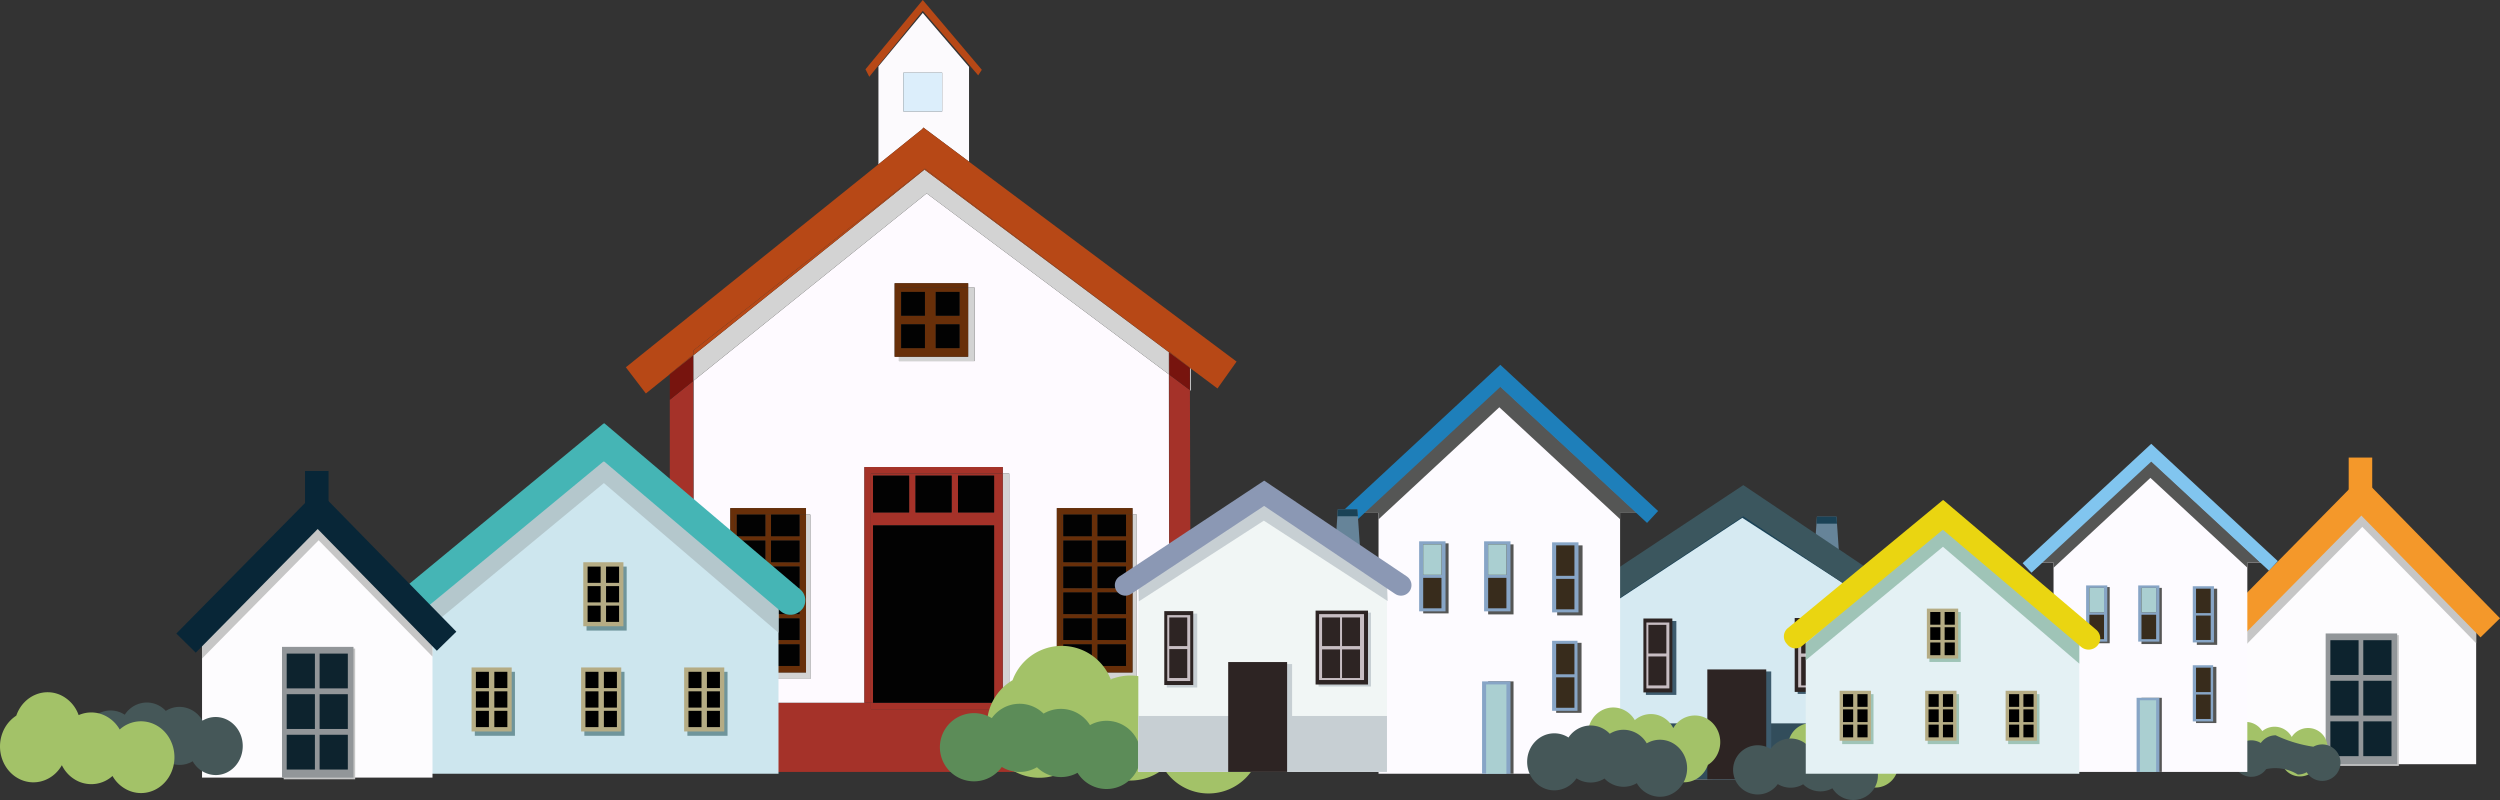 <svg xmlns="http://www.w3.org/2000/svg" viewBox="0 0 1545.36 494.52"><rect x="0" y="0" width="1545.36" height="494.52" fill="#333333" stroke="none"/><defs><style>.cls-1{fill:#a53229;}.cls-2{fill:#d3d3d3;}.cls-3{fill:#77140e;}.cls-4{fill:#b74816;}.cls-5{fill:#fefaff;}.cls-6{fill:#682f09;}.cls-7{fill:#020202;}.cls-8{fill:#fcfafd;}.cls-9{fill:#dceefb;}.cls-10{fill:#a3c268;}.cls-11{fill:#5c8c58;}.cls-12{fill:#668499;}.cls-13{fill:#d6eaf2;}.cls-14{fill:#324d5b;}.cls-15{fill:#3d5b6d;}.cls-16{fill:#1a4256;}.cls-17{fill:#2d2423;}.cls-18{fill:#c7bdc2;}.cls-19,.cls-39{fill:none;stroke-linecap:round;stroke-miterlimit:10;}.cls-19{stroke:#3b565e;stroke-width:16px;}.cls-20{fill:#cde6ee;}.cls-21{fill:#b4c7cc;}.cls-22{fill:#45b5b5;}.cls-23{fill:#6f959b;}.cls-24{fill:#b5ac84;}.cls-25{fill:#082637;}.cls-26{fill:#fdfcfe;}.cls-27{fill:#c6c6c6;}.cls-28{fill:#929699;}.cls-29{fill:#0d232e;}.cls-30{fill:#f4982a;}.cls-31{fill:#fdfbff;}.cls-32{fill:#555655;}.cls-33{fill:#87a5c6;}.cls-34{fill:#382c1c;}.cls-35{fill:#1e7fba;}.cls-36{fill:#aacfd1;}.cls-37{fill:#f1f6f5;}.cls-38{fill:#c7cfd3;}.cls-39{stroke:#8b98b4;stroke-width:13px;}.cls-40{fill:#455758;}.cls-41{fill:#81c5ef;}.cls-42{fill:#e4f1f4;}.cls-43{fill:#9fc4b7;}.cls-44{fill:#ead511;}</style></defs><title>Asset 23</title><g id="Layer_2" data-name="Layer 2"><g id="레이어_1" data-name="레이어 1"><polygon class="cls-1" points="736.13 442.4 736.13 477.15 414.03 477.15 414.03 434.38 428.73 434.38 534.32 434.38 538.33 434.38 538.33 438.39 623.86 438.39 623.86 434.38 722.76 434.38 722.77 442.4 736.13 442.4"/><polygon class="cls-1" points="736.13 434.38 736.13 442.4 736.11 434.38 736.13 434.38"/><polygon class="cls-2" points="736.13 227.85 736.13 241.56 735.54 241.12 735.5 227.38 736.13 227.85"/><polygon class="cls-1" points="736.11 434.38 736.13 442.4 722.77 442.4 722.76 434.38 722.77 434.38 736.11 434.38"/><polygon class="cls-1" points="735.54 241.12 736.11 434.38 722.77 434.38 722.77 231.57 735.54 241.12"/><polygon class="cls-3" points="735.5 227.38 735.54 241.12 722.77 231.57 722.77 217.87 735.5 227.38"/><polygon class="cls-4" points="735.5 227.22 735.5 227.38 722.77 217.87 722.77 217.86 722.5 217.66 722.5 217.22 735.5 227.22"/><polygon class="cls-1" points="722.77 231.57 722.77 434.38 722.76 434.38 722.52 231.38 722.77 231.57"/><polygon class="cls-1" points="722.77 217.87 722.77 231.57 722.52 231.38 722.5 217.67 722.77 217.86 722.77 217.87"/><polygon class="cls-4" points="722.77 217.86 722.5 217.67 722.5 217.66 722.77 217.86"/><path class="cls-5" d="M722.52,231.38l.24,203h-98.9V292.7h-4v-4H534.32V434.38H428.73V235.31h0L572.79,119.52Zm-19.8,188.3V318.1h-2.67v-4H653.27V415.67h2.67v4ZM602.48,223.2V177.76h-4v-2.67H553v45.44h2.67v2.67ZM500.9,419.68V318.1h-2.67v-4H451.45V415.67h2.67v4Z"/><polygon class="cls-2" points="722.5 217.67 722.52 231.38 572.79 119.52 428.73 235.3 428.73 219.52 571.34 104.92 571.59 104.92 722.5 217.66 722.5 217.67"/><polygon class="cls-4" points="572.63 104.92 722.5 217.66 571.59 104.92 572.63 104.92"/><polygon class="cls-2" points="702.72 318.1 702.72 419.68 655.94 419.68 655.94 415.67 700.05 415.67 700.05 318.1 702.72 318.1"/><path class="cls-6" d="M700.05,318.1v97.57H655.94V318.1h1.34v13.36h17.61V318.1h3.53v13.36H696V318.1Zm-4,93.56V398.29H678.42v13.37Zm0-16V382.25H678.42v13.37Zm0-16V366.21H678.42v13.37Zm0-16V350.18H678.42v13.36Zm0-16V334.14H678.42V347.5Zm-21.15,64.16V398.29H657.28v13.37Zm0-16V382.25H657.28v13.37Zm0-16V366.21H657.28v13.37Zm0-16V350.18H657.28v13.36Zm0-16V334.14H657.28V347.5Z"/><polygon class="cls-6" points="700.05 314.09 700.05 318.1 696.04 318.1 678.42 318.1 674.89 318.1 657.28 318.1 655.94 318.1 655.94 415.67 653.27 415.67 653.27 314.09 700.05 314.09"/><rect class="cls-7" x="678.42" y="398.29" width="17.62" height="13.37"/><rect class="cls-7" x="678.42" y="382.25" width="17.62" height="13.37"/><rect class="cls-7" x="678.42" y="366.21" width="17.62" height="13.37"/><rect class="cls-7" x="678.42" y="350.18" width="17.62" height="13.36"/><rect class="cls-7" x="678.42" y="334.14" width="17.62" height="13.36"/><rect class="cls-7" x="678.42" y="318.1" width="17.62" height="13.36"/><rect class="cls-7" x="657.28" y="398.29" width="17.61" height="13.37"/><rect class="cls-7" x="657.28" y="382.25" width="17.61" height="13.37"/><rect class="cls-7" x="657.28" y="366.21" width="17.61" height="13.37"/><rect class="cls-7" x="657.28" y="350.18" width="17.61" height="13.36"/><rect class="cls-7" x="657.28" y="334.14" width="17.61" height="13.36"/><rect class="cls-7" x="657.28" y="318.1" width="17.61" height="13.36"/><polygon class="cls-1" points="623.86 434.38 623.86 438.39 538.33 438.39 538.33 434.38 539.66 434.38 614.51 434.38 619.85 434.38 623.86 434.38"/><rect class="cls-2" x="619.85" y="292.7" width="4.01" height="141.68"/><path class="cls-1" d="M619.85,292.7V434.38h-5.34V324.78H539.66v109.6h-1.33V292.7Zm-5.34,24.06V294H592.19v22.72Zm-26.26,0V294H565.92v22.72Zm-26.27,0V294H539.66v22.72Z"/><polygon class="cls-1" points="619.85 288.69 619.85 292.7 538.33 292.7 538.33 434.38 534.32 434.38 534.32 288.69 619.85 288.69"/><rect class="cls-7" x="539.66" y="324.78" width="74.85" height="109.6"/><rect class="cls-7" x="592.19" y="294.04" width="22.32" height="22.72"/><polygon class="cls-4" points="570.4 0 606.91 43.15 604.66 46.57 570.4 6.69 537.34 47.46 534.98 42.82 570.4 0"/><polygon class="cls-2" points="602.48 177.76 602.48 223.2 555.7 223.2 555.7 220.53 598.47 220.53 598.47 177.76 602.48 177.76"/><path class="cls-8" d="M599,41.34v58.6L571.16,79.15l-.11-.14,0,0-.24-.18-.63.88L543,101.58V41L570.4,8ZM582.41,68.92v-24h-24v24Z"/><path class="cls-6" d="M598.47,177.76v42.77H555.7V177.76Zm-5.35,37.43V200.48h-14.7v14.71Zm0-20.05v-14.7h-14.7v14.7Zm-21.38,20.05V200.48H557v14.71Zm0-20.05v-14.7H557v14.7Z"/><polygon class="cls-6" points="598.47 175.09 598.47 177.76 555.7 177.76 555.7 220.53 553.03 220.53 553.03 175.09 598.47 175.09"/><rect class="cls-7" x="578.42" y="200.48" width="14.7" height="14.71"/><rect class="cls-7" x="578.42" y="180.44" width="14.7" height="14.7"/><rect class="cls-7" x="565.92" y="294.04" width="22.33" height="22.72"/><rect class="cls-9" x="558.4" y="44.9" width="24.01" height="24.02"/><polygon class="cls-4" points="572.63 104.92 571.59 104.92 571.46 104.82 571.34 104.92 570.89 104.92 571.74 104.25 572.63 104.92"/><rect class="cls-7" x="557.04" y="200.48" width="14.7" height="14.71"/><rect class="cls-7" x="557.04" y="180.44" width="14.7" height="14.7"/><polygon class="cls-2" points="571.46 104.82 571.59 104.92 571.34 104.92 571.46 104.82"/><polygon class="cls-4" points="571.34 104.92 428.73 219.52 428.73 216.52 570.89 104.92 571.34 104.92"/><rect class="cls-7" x="539.66" y="294.04" width="22.32" height="22.72"/><polygon class="cls-4" points="598.98 99.94 571.16 79.15 571.05 79.01 571.01 79.04 570.77 78.86 570.14 79.74 542.96 101.58 386.87 227.03 399.23 243.23 414.03 231.34 414.03 231.22 428.5 219.22 428.5 219.71 428.73 219.52 428.73 216.52 570.89 104.92 571.74 104.25 572.63 104.92 722.5 217.66 722.5 217.22 735.5 227.22 735.5 227.38 736.13 227.85 752.58 240.14 764.38 223.51 598.98 99.94"/><polygon class="cls-2" points="500.9 318.1 500.9 419.68 454.12 419.68 454.12 415.67 498.23 415.67 498.23 318.1 500.9 318.1"/><path class="cls-6" d="M498.23,318.1v97.57H454.12V318.1h1.34v13.36h17.62V318.1h3.52v13.36h17.62V318.1Zm-4,93.56V398.29H476.6v13.37Zm0-16V382.25H476.6v13.37Zm0-16V366.21H476.6v13.37Zm0-16V350.18H476.6v13.36Zm0-16V334.14H476.6V347.5Zm-21.14,64.16V398.29H455.46v13.37Zm0-16V382.25H455.46v13.37Zm0-16V366.21H455.46v13.37Zm0-16V350.18H455.46v13.36Zm0-16V334.14H455.46V347.5Z"/><polygon class="cls-6" points="498.23 314.09 498.23 318.1 494.22 318.1 476.6 318.1 473.08 318.1 455.46 318.1 454.12 318.1 454.12 415.67 451.45 415.67 451.45 314.09 498.23 314.09"/><rect class="cls-7" x="476.6" y="398.29" width="17.62" height="13.37"/><rect class="cls-7" x="476.6" y="382.25" width="17.62" height="13.37"/><rect class="cls-7" x="476.6" y="366.21" width="17.62" height="13.37"/><rect class="cls-7" x="476.6" y="350.18" width="17.62" height="13.36"/><rect class="cls-7" x="476.6" y="334.14" width="17.62" height="13.36"/><rect class="cls-7" x="476.6" y="318.1" width="17.62" height="13.36"/><rect class="cls-7" x="455.46" y="398.29" width="17.62" height="13.37"/><rect class="cls-7" x="455.46" y="382.25" width="17.62" height="13.37"/><rect class="cls-7" x="455.46" y="366.21" width="17.62" height="13.37"/><rect class="cls-7" x="455.46" y="350.18" width="17.62" height="13.36"/><rect class="cls-7" x="455.46" y="334.14" width="17.62" height="13.36"/><rect class="cls-7" x="455.46" y="318.1" width="17.62" height="13.36"/><polygon class="cls-2" points="428.73 235.3 428.73 235.31 428.52 235.47 428.5 219.71 428.73 219.52 428.73 235.3"/><polygon class="cls-1" points="428.52 235.48 428.73 434.38 414.03 434.38 414.03 247.12 428.52 235.48"/><polygon class="cls-3" points="428.5 219.71 428.52 235.47 428.52 235.48 414.03 247.12 414.03 231.34 428.5 219.71"/><polygon class="cls-4" points="428.5 219.22 428.5 219.71 414.03 231.34 414.03 231.22 428.5 219.22"/><path class="cls-10" d="M612.72,435.45a32.46,32.46,0,0,0,57.45,29.87,32.44,32.44,0,0,0,49.26,9.75,32.45,32.45,0,1,0,7-42.1,32.43,32.43,0,0,0-39.83-13,32.45,32.45,0,0,0-60.06-1.1q-.33.79-.63,1.59A32.31,32.31,0,0,0,612.72,435.45Z"/><path class="cls-11" d="M684,445.56a21,21,0,0,0-10.24,2.66,21.09,21.09,0,0,0-28.68-7.1,21.06,21.06,0,0,0-32,2.8,21.08,21.08,0,1,0,6.19,30.17,21.09,21.09,0,0,0,21.73.15,21.09,21.09,0,0,0,25.07,3.45A21.08,21.08,0,1,0,684,445.56Z"/><polygon class="cls-12" points="1137.47 352.08 1120.89 352.08 1122.83 323.69 1123.13 319.36 1135.23 319.36 1135.53 323.69 1137.47 352.08"/><polygon class="cls-13" points="1153.52 363.19 1153.52 481.72 999.81 481.72 999.81 363.19 1076.36 312.57 1153.52 363.19"/><rect class="cls-14" x="999.81" y="447.15" width="153.71" height="34.57"/><rect class="cls-15" x="1058.45" y="415.05" width="36.42" height="66.67"/><polygon class="cls-16" points="1153.52 364.63 1153.52 369.79 1076.98 320.09 999.81 370.96 999.81 365.78 1076.97 314.93 1153.52 364.63"/><rect class="cls-15" x="1111.23" y="383.26" width="32.41" height="45.68"/><rect class="cls-15" x="1017.4" y="383.87" width="18.83" height="45.68"/><rect class="cls-17" x="1109.38" y="382.02" width="32.41" height="45.68"/><rect class="cls-18" x="1111.54" y="384.18" width="27.78" height="40.74"/><rect class="cls-17" x="1113.39" y="386.25" width="11.11" height="17.69"/><rect class="cls-17" x="1125.74" y="386.25" width="11.11" height="17.69"/><rect class="cls-17" x="1113.39" y="406" width="11.11" height="17.69"/><rect class="cls-17" x="1125.74" y="406" width="11.11" height="17.69"/><rect class="cls-17" x="1015.86" y="382.33" width="17.9" height="45.68"/><rect class="cls-18" x="1017.71" y="384.8" width="14.2" height="40.74"/><rect class="cls-17" x="1018.94" y="386.25" width="11.11" height="17.69"/><rect class="cls-17" x="1018.94" y="405.79" width="11.11" height="17.9"/><polyline class="cls-19" points="991.78 366.28 1077.59 309.49 1162.16 366.28"/><rect class="cls-17" x="1055.37" y="413.81" width="36.42" height="67.91"/><polygon class="cls-16" points="1135.53 323.69 1122.83 323.69 1123.13 319.36 1135.23 319.36 1135.53 323.69"/><polygon class="cls-20" points="481.23 478.29 264.67 478.29 264.67 372.36 373.29 281.18 481.23 372.36 481.23 478.29"/><polygon class="cls-21" points="264.67 374.77 264.67 388.45 373.29 298.61 481.23 391.13 481.23 372.36 373.29 281.18 264.67 374.77"/><path class="cls-22" d="M495.7,376.77a8.79,8.79,0,0,0-1-12.39L373.55,261.62l-.24.29-.15-.18L250.46,363a8.53,8.53,0,0,0-1.15,12l.87,1.05a8.22,8.22,0,0,0,11.57,1.11l111-91.66a.8.8,0,0,1,1,0l108.8,92.31a9.32,9.32,0,0,0,13.13-1.08Z"/><rect class="cls-23" x="362.56" y="350.23" width="24.81" height="39.56"/><rect class="cls-24" x="360.55" y="347.55" width="24.81" height="39.56"/><rect x="363.23" y="350.23" width="8.05" height="10.06"/><rect x="374.63" y="350.23" width="8.05" height="10.06"/><rect x="363.23" y="362.3" width="8.05" height="10.06"/><rect x="374.63" y="362.3" width="8.05" height="10.06"/><rect x="363.23" y="374.37" width="8.05" height="10.06"/><rect x="374.63" y="374.37" width="8.05" height="10.06"/><rect class="cls-23" x="293.5" y="415.27" width="24.81" height="39.56"/><rect class="cls-24" x="291.49" y="412.59" width="24.81" height="39.56"/><rect x="294.17" y="415.27" width="8.05" height="10.06"/><rect x="305.57" y="415.27" width="8.05" height="10.06"/><rect x="294.17" y="427.34" width="8.05" height="10.06"/><rect x="305.57" y="427.34" width="8.05" height="10.06"/><rect x="294.17" y="439.4" width="8.05" height="10.06"/><rect x="305.57" y="439.4" width="8.05" height="10.06"/><rect class="cls-23" x="361.22" y="415.27" width="24.81" height="39.56"/><rect class="cls-24" x="359.21" y="412.59" width="24.81" height="39.56"/><rect x="361.89" y="415.27" width="8.05" height="10.06"/><rect x="373.29" y="415.27" width="8.05" height="10.06"/><rect x="361.89" y="427.34" width="8.05" height="10.06"/><rect x="373.29" y="427.34" width="8.05" height="10.06"/><rect x="361.89" y="439.4" width="8.05" height="10.06"/><rect x="373.29" y="439.4" width="8.05" height="10.06"/><rect class="cls-23" x="424.91" y="415.27" width="24.81" height="39.56"/><rect class="cls-24" x="422.9" y="412.59" width="24.81" height="39.56"/><rect x="425.58" y="415.27" width="8.05" height="10.06"/><rect x="436.98" y="415.27" width="8.05" height="10.06"/><rect x="425.58" y="427.34" width="8.05" height="10.06"/><rect x="436.98" y="427.34" width="8.05" height="10.06"/><rect x="425.58" y="439.4" width="8.05" height="10.06"/><rect x="436.98" y="439.4" width="8.05" height="10.06"/><rect class="cls-25" x="188.55" y="291.13" width="14.54" height="21.22"/><polygon class="cls-26" points="267.34 387.64 267.34 480.67 124.89 480.67 124.89 387.64 196.4 314.97 267.34 387.64"/><polygon class="cls-27" points="267.34 387.64 267.34 405.89 196.96 333.97 124.89 407.08 124.89 387.64 196.4 314.97 267.34 387.64"/><rect class="cls-27" x="175.36" y="400.9" width="44.19" height="80.82"/><polygon class="cls-25" points="121.01 403.45 109 391.61 196.43 302.94 282.08 390.47 270.03 402.26 196.38 327 121.01 403.45"/><rect class="cls-28" x="174.31" y="399.86" width="44.19" height="80.82"/><rect class="cls-29" x="177.22" y="404.02" width="17.44" height="21.5"/><rect class="cls-29" x="197.57" y="404.02" width="17.44" height="21.5"/><rect class="cls-29" x="177.22" y="429.11" width="17.44" height="21.5"/><rect class="cls-29" x="197.57" y="429.11" width="17.44" height="21.5"/><rect class="cls-29" x="177.22" y="454.19" width="17.44" height="21.5"/><rect class="cls-29" x="197.57" y="454.19" width="17.44" height="21.5"/><rect class="cls-30" x="1451.83" y="282.84" width="14.54" height="21.22"/><polygon class="cls-26" points="1530.62 379.36 1530.62 472.39 1388.17 472.39 1388.17 379.36 1459.68 306.68 1530.62 379.36"/><polygon class="cls-27" points="1530.62 379.36 1530.62 397.6 1460.24 325.69 1388.17 398.8 1388.17 379.36 1459.68 306.68 1530.62 379.36"/><rect class="cls-27" x="1438.63" y="392.61" width="44.19" height="80.82"/><polygon class="cls-30" points="1384.29 395.16 1372.28 383.32 1459.7 294.65 1545.36 382.18 1533.31 393.98 1459.66 318.71 1384.29 395.16"/><rect class="cls-28" x="1437.59" y="391.57" width="44.19" height="80.82"/><rect class="cls-29" x="1440.5" y="395.73" width="17.44" height="21.5"/><rect class="cls-29" x="1460.85" y="395.73" width="17.44" height="21.5"/><rect class="cls-29" x="1440.5" y="420.82" width="17.44" height="21.5"/><rect class="cls-29" x="1460.85" y="420.82" width="17.44" height="21.5"/><rect class="cls-29" x="1440.5" y="445.91" width="17.44" height="21.5"/><rect class="cls-29" x="1460.85" y="445.91" width="17.44" height="21.5"/><polygon class="cls-31" points="1015.26 317.05 1001.45 317.05 1001.45 478.29 852.13 478.29 852.13 317.05 837.08 317.05 926.17 234.86 1015.26 317.05"/><polygon class="cls-32" points="1012.04 317.05 1001.45 317.05 1001.45 320.92 926.79 251.74 852.13 321.01 852.13 317.05 841.65 317.05 926.79 238.05 1012.04 317.05"/><rect class="cls-32" x="961.93" y="397.35" width="15.69" height="43.29"/><rect class="cls-32" x="964.44" y="399.24" width="11.29" height="18.82"/><rect class="cls-32" x="964.44" y="419.94" width="11.29" height="18.82"/><rect class="cls-32" x="919.89" y="421.2" width="15.69" height="57.09"/><rect class="cls-32" x="922.4" y="423.68" width="11.29" height="24.82"/><rect class="cls-32" x="922.4" y="450.98" width="11.29" height="24.82"/><rect class="cls-32" x="962.56" y="337.12" width="15.69" height="43.29"/><rect class="cls-32" x="965.07" y="339.01" width="11.29" height="18.82"/><rect class="cls-32" x="965.07" y="359.71" width="11.29" height="18.82"/><rect class="cls-32" x="919.89" y="336.5" width="15.69" height="43.29"/><rect class="cls-32" x="922.4" y="338.38" width="11.29" height="18.82"/><rect class="cls-32" x="922.4" y="359.08" width="11.29" height="18.82"/><rect class="cls-32" x="879.74" y="335.87" width="15.69" height="43.29"/><rect class="cls-32" x="882.25" y="337.75" width="11.29" height="18.82"/><rect class="cls-32" x="882.25" y="358.46" width="11.29" height="18.82"/><rect class="cls-33" x="877.23" y="334.61" width="16.31" height="43.29"/><rect class="cls-34" x="879.74" y="336.5" width="11.29" height="18.82"/><rect class="cls-34" x="879.74" y="357.2" width="11.29" height="18.82"/><rect class="cls-33" x="917.38" y="334.61" width="16.31" height="43.29"/><rect class="cls-34" x="919.89" y="336.5" width="11.29" height="18.82"/><rect class="cls-34" x="919.89" y="357.2" width="11.29" height="18.82"/><rect class="cls-33" x="959.42" y="335.24" width="16.31" height="43.29"/><rect class="cls-34" x="961.93" y="337.12" width="11.29" height="18.82"/><rect class="cls-34" x="961.93" y="357.83" width="11.29" height="18.82"/><polygon class="cls-35" points="835.16 324.8 828.33 317.45 927.42 225.5 1024.94 315.88 1018.12 323.24 927.42 239.19 835.16 324.8"/><rect class="cls-36" x="879.74" y="336.5" width="11.29" height="18.82"/><rect class="cls-36" x="919.89" y="336.5" width="11.29" height="18.82"/><rect class="cls-33" x="959.42" y="396.1" width="15.69" height="43.29"/><rect class="cls-34" x="961.93" y="397.98" width="11.29" height="18.82"/><rect class="cls-34" x="961.93" y="418.69" width="11.29" height="18.82"/><rect class="cls-33" x="916.13" y="421.2" width="17.57" height="57.09"/><rect class="cls-36" x="918.64" y="423.08" width="12.55" height="55.21"/><polygon class="cls-12" points="841.3 347.51 824.72 347.51 826.67 319.11 826.96 314.79 839.06 314.79 839.36 319.11 841.3 347.51"/><polygon class="cls-37" points="857.35 358.62 857.35 477.15 703.64 477.15 703.64 358.62 780.19 308 857.35 358.62"/><rect class="cls-38" x="703.64" y="442.58" width="153.71" height="34.57"/><rect class="cls-38" x="762.29" y="410.48" width="36.42" height="66.67"/><polygon class="cls-38" points="857.35 360.06 857.77 371.54 781.23 321.84 704 371.72 703.64 361.21 780.8 310.36 857.35 360.06"/><rect class="cls-38" x="815.07" y="378.68" width="32.41" height="45.68"/><rect class="cls-38" x="721.23" y="379.3" width="18.83" height="45.68"/><rect class="cls-17" x="813.22" y="377.45" width="32.41" height="45.68"/><rect class="cls-18" x="815.38" y="379.61" width="27.78" height="40.74"/><rect class="cls-17" x="817.23" y="381.68" width="11.11" height="17.69"/><rect class="cls-17" x="829.57" y="381.68" width="11.11" height="17.69"/><rect class="cls-17" x="817.23" y="401.43" width="11.11" height="17.69"/><rect class="cls-17" x="829.57" y="401.43" width="11.11" height="17.69"/><rect class="cls-17" x="719.69" y="377.76" width="17.9" height="45.68"/><rect class="cls-18" x="721.54" y="380.23" width="14.2" height="40.74"/><rect class="cls-17" x="722.78" y="381.68" width="11.11" height="17.69"/><rect class="cls-17" x="722.78" y="401.22" width="11.11" height="17.9"/><polyline class="cls-39" points="695.62 361.71 781.42 304.91 866 361.71"/><rect class="cls-17" x="759.2" y="409.24" width="36.42" height="67.91"/><polygon class="cls-16" points="839.36 319.11 826.67 319.11 826.96 314.79 839.06 314.79 839.36 319.11"/><path class="cls-10" d="M1062.08,465.22c3.43-8.34-.24-18-8.19-21.62a15.3,15.3,0,0,0-19.55,6.48,16,16,0,0,0-7.62-7.35,15.09,15.09,0,0,0-16.17,2.41,15.88,15.88,0,0,0-7.13-6.46c-7.95-3.6-17.17.25-20.6,8.59s.24,18,8.19,21.62a15.07,15.07,0,0,0,16.17-2.41,15.82,15.82,0,0,0,7.13,6.46,14.94,14.94,0,0,0,12.11.13,16.06,16.06,0,0,0,8.4,9.15c8,3.6,17.18-.25,20.6-8.59.11-.27.22-.54.31-.81A16.11,16.11,0,0,0,1062.08,465.22Z"/><path class="cls-40" d="M1026.09,457.27a16.09,16.09,0,0,0-8.16,2.22,16.65,16.65,0,0,0-14.31-8.39,16.13,16.13,0,0,0-8.55,2.46,16.31,16.31,0,0,0-11.81-5.1,16.53,16.53,0,0,0-13.7,7.43,16.14,16.14,0,0,0-8.77-2.59c-9.27,0-16.79,7.89-16.79,17.63s7.52,17.62,16.79,17.62a16.56,16.56,0,0,0,13.7-7.43,16.12,16.12,0,0,0,17.32.13,16.35,16.35,0,0,0,11.81,5.1,16.15,16.15,0,0,0,8.16-2.22,16.65,16.65,0,0,0,14.31,8.39c9.27,0,16.79-7.89,16.79-17.63S1035.36,457.27,1026.09,457.27Z"/><path class="cls-10" d="M1178.2,471a14.19,14.19,0,0,0-25.11-13.06,14.18,14.18,0,0,0-21.53-4.26,14.18,14.18,0,1,0-3,18.4,14.19,14.19,0,0,0,17.41,5.69,14.18,14.18,0,0,0,26.25.48c.1-.23.19-.47.28-.7A14.06,14.06,0,0,0,1178.2,471Z"/><path class="cls-40" d="M1145.63,464.12a15.11,15.11,0,0,0-7.39,1.91,15.19,15.19,0,0,0-20.68-5.11,15.19,15.19,0,0,0-23.09,2,15.21,15.21,0,1,0,4.46,21.75,15.17,15.17,0,0,0,15.67.12,15.18,15.18,0,0,0,18.08,2.48,15.2,15.2,0,1,0,13-23.16Z"/><path class="cls-10" d="M1437.84,466.55a12,12,0,0,0-21.22-11,12,12,0,0,0-18.2-3.6,12,12,0,1,0-2.57,15.56,12,12,0,0,0,14.71,4.8,12,12,0,0,0,22.19.41c.09-.19.16-.39.24-.59A11.86,11.86,0,0,0,1437.84,466.55Z"/><path class="cls-40" d="M1435.47,460.16a11.15,11.15,0,0,0-5.48,1.42,82.84,82.84,0,0,1-23.28-7.06,11.28,11.28,0,0,0-9.21,4.76,11.28,11.28,0,1,0,3.32,16.14,26.6,26.6,0,0,1,19.56,3.35,11.26,11.26,0,0,0,5.48-1.42,11.28,11.28,0,1,0,9.61-17.19Z"/><path class="cls-40" d="M133.29,443.22a15.71,15.71,0,0,0-8.11,2.26A16.49,16.49,0,0,0,111,436.94a15.76,15.76,0,0,0-8.51,2.5,16.05,16.05,0,0,0-11.75-5.19,16.36,16.36,0,0,0-13.62,7.57,15.82,15.82,0,0,0-8.72-2.64c-9.23,0-16.71,8-16.71,17.94s7.48,17.94,16.71,17.94A16.37,16.37,0,0,0,82,467.49a15.71,15.71,0,0,0,17.22.14A16.09,16.09,0,0,0,111,472.82a15.74,15.74,0,0,0,8.12-2.26,16.48,16.48,0,0,0,14.22,8.54c9.23,0,16.71-8,16.71-17.94S142.52,443.22,133.29,443.22Z"/><polygon class="cls-31" points="1400.24 347.79 1389.17 347.79 1389.17 477.15 1269.38 477.15 1269.38 347.79 1257.3 347.79 1328.77 281.85 1400.24 347.79"/><polygon class="cls-32" points="1397.67 347.79 1389.17 347.79 1389.17 350.9 1329.27 295.39 1269.38 350.97 1269.38 347.79 1260.97 347.79 1329.27 284.41 1397.67 347.79"/><rect class="cls-32" x="1357.46" y="412.22" width="12.58" height="34.73"/><rect class="cls-32" x="1359.47" y="413.73" width="9.06" height="15.1"/><rect class="cls-32" x="1359.47" y="430.34" width="9.06" height="15.1"/><rect class="cls-32" x="1323.74" y="431.34" width="12.58" height="45.8"/><rect class="cls-32" x="1325.75" y="433.33" width="9.06" height="19.91"/><rect class="cls-32" x="1325.75" y="455.24" width="9.06" height="19.91"/><rect class="cls-32" x="1357.96" y="363.89" width="12.58" height="34.73"/><rect class="cls-32" x="1359.98" y="365.4" width="9.06" height="15.1"/><rect class="cls-32" x="1359.98" y="382.01" width="9.06" height="15.1"/><rect class="cls-32" x="1323.74" y="363.39" width="12.58" height="34.73"/><rect class="cls-32" x="1325.75" y="364.9" width="9.06" height="15.1"/><rect class="cls-32" x="1325.75" y="381.51" width="9.06" height="15.1"/><rect class="cls-32" x="1291.52" y="362.89" width="12.58" height="34.73"/><rect class="cls-32" x="1293.54" y="364.4" width="9.06" height="15.1"/><rect class="cls-32" x="1293.54" y="381.01" width="9.06" height="15.1"/><rect class="cls-33" x="1289.51" y="361.88" width="13.09" height="34.73"/><rect class="cls-34" x="1291.52" y="363.39" width="9.06" height="15.1"/><rect class="cls-34" x="1291.52" y="380" width="9.06" height="15.1"/><rect class="cls-33" x="1321.72" y="361.88" width="13.09" height="34.73"/><rect class="cls-34" x="1323.74" y="363.39" width="9.06" height="15.1"/><rect class="cls-34" x="1323.74" y="380" width="9.06" height="15.1"/><rect class="cls-33" x="1355.45" y="362.38" width="13.09" height="34.73"/><rect class="cls-34" x="1357.46" y="363.89" width="9.06" height="15.1"/><rect class="cls-34" x="1357.46" y="380.5" width="9.06" height="15.1"/><polygon class="cls-41" points="1255.76 354.01 1250.28 348.11 1329.78 274.35 1408.02 346.85 1402.54 352.75 1329.78 285.33 1255.76 354.01"/><rect class="cls-36" x="1291.52" y="363.39" width="9.06" height="15.1"/><rect class="cls-36" x="1323.74" y="363.39" width="9.06" height="15.1"/><rect class="cls-33" x="1355.45" y="411.21" width="12.58" height="34.73"/><rect class="cls-34" x="1357.46" y="412.72" width="9.06" height="15.1"/><rect class="cls-34" x="1357.46" y="429.33" width="9.06" height="15.1"/><rect class="cls-33" x="1320.72" y="431.34" width="14.09" height="45.8"/><rect class="cls-36" x="1322.73" y="432.85" width="10.07" height="44.29"/><polygon class="cls-42" points="1285.31 478.29 1116.22 478.29 1116.22 395.58 1201.02 324.38 1285.31 395.58 1285.31 478.29"/><polygon class="cls-43" points="1116.22 397.46 1116.22 408.14 1201.02 337.99 1285.31 410.23 1285.31 395.58 1201.02 324.38 1116.22 397.46"/><path class="cls-44" d="M1296.61,399a6.86,6.86,0,0,0-.79-9.67l-94.59-80.24-.19.22-.11-.13-95.81,79.09a6.66,6.66,0,0,0-.9,9.38l.68.81a6.41,6.41,0,0,0,9,.87l86.69-71.57a.61.61,0,0,1,.78,0l85,72.07a7.27,7.27,0,0,0,10.25-.84Z"/><rect class="cls-43" x="1192.65" y="378.3" width="19.37" height="30.89"/><rect class="cls-24" x="1191.08" y="376.21" width="19.37" height="30.89"/><rect x="1193.17" y="378.3" width="6.28" height="7.85"/><rect x="1202.07" y="378.3" width="6.28" height="7.85"/><rect x="1193.17" y="387.72" width="6.28" height="7.85"/><rect x="1202.07" y="387.72" width="6.28" height="7.85"/><rect x="1193.17" y="397.15" width="6.28" height="7.85"/><rect x="1202.07" y="397.15" width="6.28" height="7.85"/><rect class="cls-43" x="1138.73" y="429.08" width="19.37" height="30.89"/><rect class="cls-24" x="1137.16" y="426.99" width="19.37" height="30.89"/><rect x="1139.25" y="429.08" width="6.28" height="7.85"/><rect x="1148.15" y="429.08" width="6.28" height="7.85"/><rect x="1139.25" y="438.5" width="6.28" height="7.85"/><rect x="1148.15" y="438.5" width="6.28" height="7.85"/><rect x="1139.25" y="447.93" width="6.28" height="7.85"/><rect x="1148.15" y="447.93" width="6.28" height="7.85"/><rect class="cls-43" x="1191.6" y="429.08" width="19.37" height="30.89"/><rect class="cls-24" x="1190.03" y="426.99" width="19.37" height="30.89"/><rect x="1192.12" y="429.08" width="6.28" height="7.85"/><rect x="1201.02" y="429.08" width="6.28" height="7.85"/><rect x="1192.12" y="438.5" width="6.28" height="7.85"/><rect x="1201.02" y="438.5" width="6.28" height="7.85"/><rect x="1192.12" y="447.93" width="6.28" height="7.85"/><rect x="1201.02" y="447.93" width="6.28" height="7.85"/><rect class="cls-43" x="1241.33" y="429.08" width="19.37" height="30.89"/><rect class="cls-24" x="1239.76" y="426.99" width="19.37" height="30.89"/><rect x="1241.86" y="429.08" width="6.28" height="7.85"/><rect x="1250.76" y="429.08" width="6.28" height="7.85"/><rect x="1241.86" y="438.5" width="6.28" height="7.85"/><rect x="1250.76" y="438.5" width="6.28" height="7.85"/><rect x="1241.86" y="447.93" width="6.28" height="7.85"/><rect x="1250.76" y="447.93" width="6.28" height="7.85"/><path class="cls-10" d="M1.69,452.64c-4.51,11.24.32,24.29,10.79,29.14C22,486.2,33,482.28,38.24,473a21.12,21.12,0,0,0,10,9.91,19.49,19.49,0,0,0,21.3-3.25A21.08,21.08,0,0,0,79,488.41c10.48,4.85,22.63-.33,27.14-11.58s-.31-24.29-10.78-29.14A19.51,19.51,0,0,0,74,450.94a21.08,21.08,0,0,0-9.39-8.71,19.27,19.27,0,0,0-16-.18A21.52,21.52,0,0,0,37.6,429.72c-10.47-4.85-22.62.33-27.14,11.58-.14.36-.28.73-.41,1.09A21.72,21.72,0,0,0,1.69,452.64Z"/></g></g></svg>